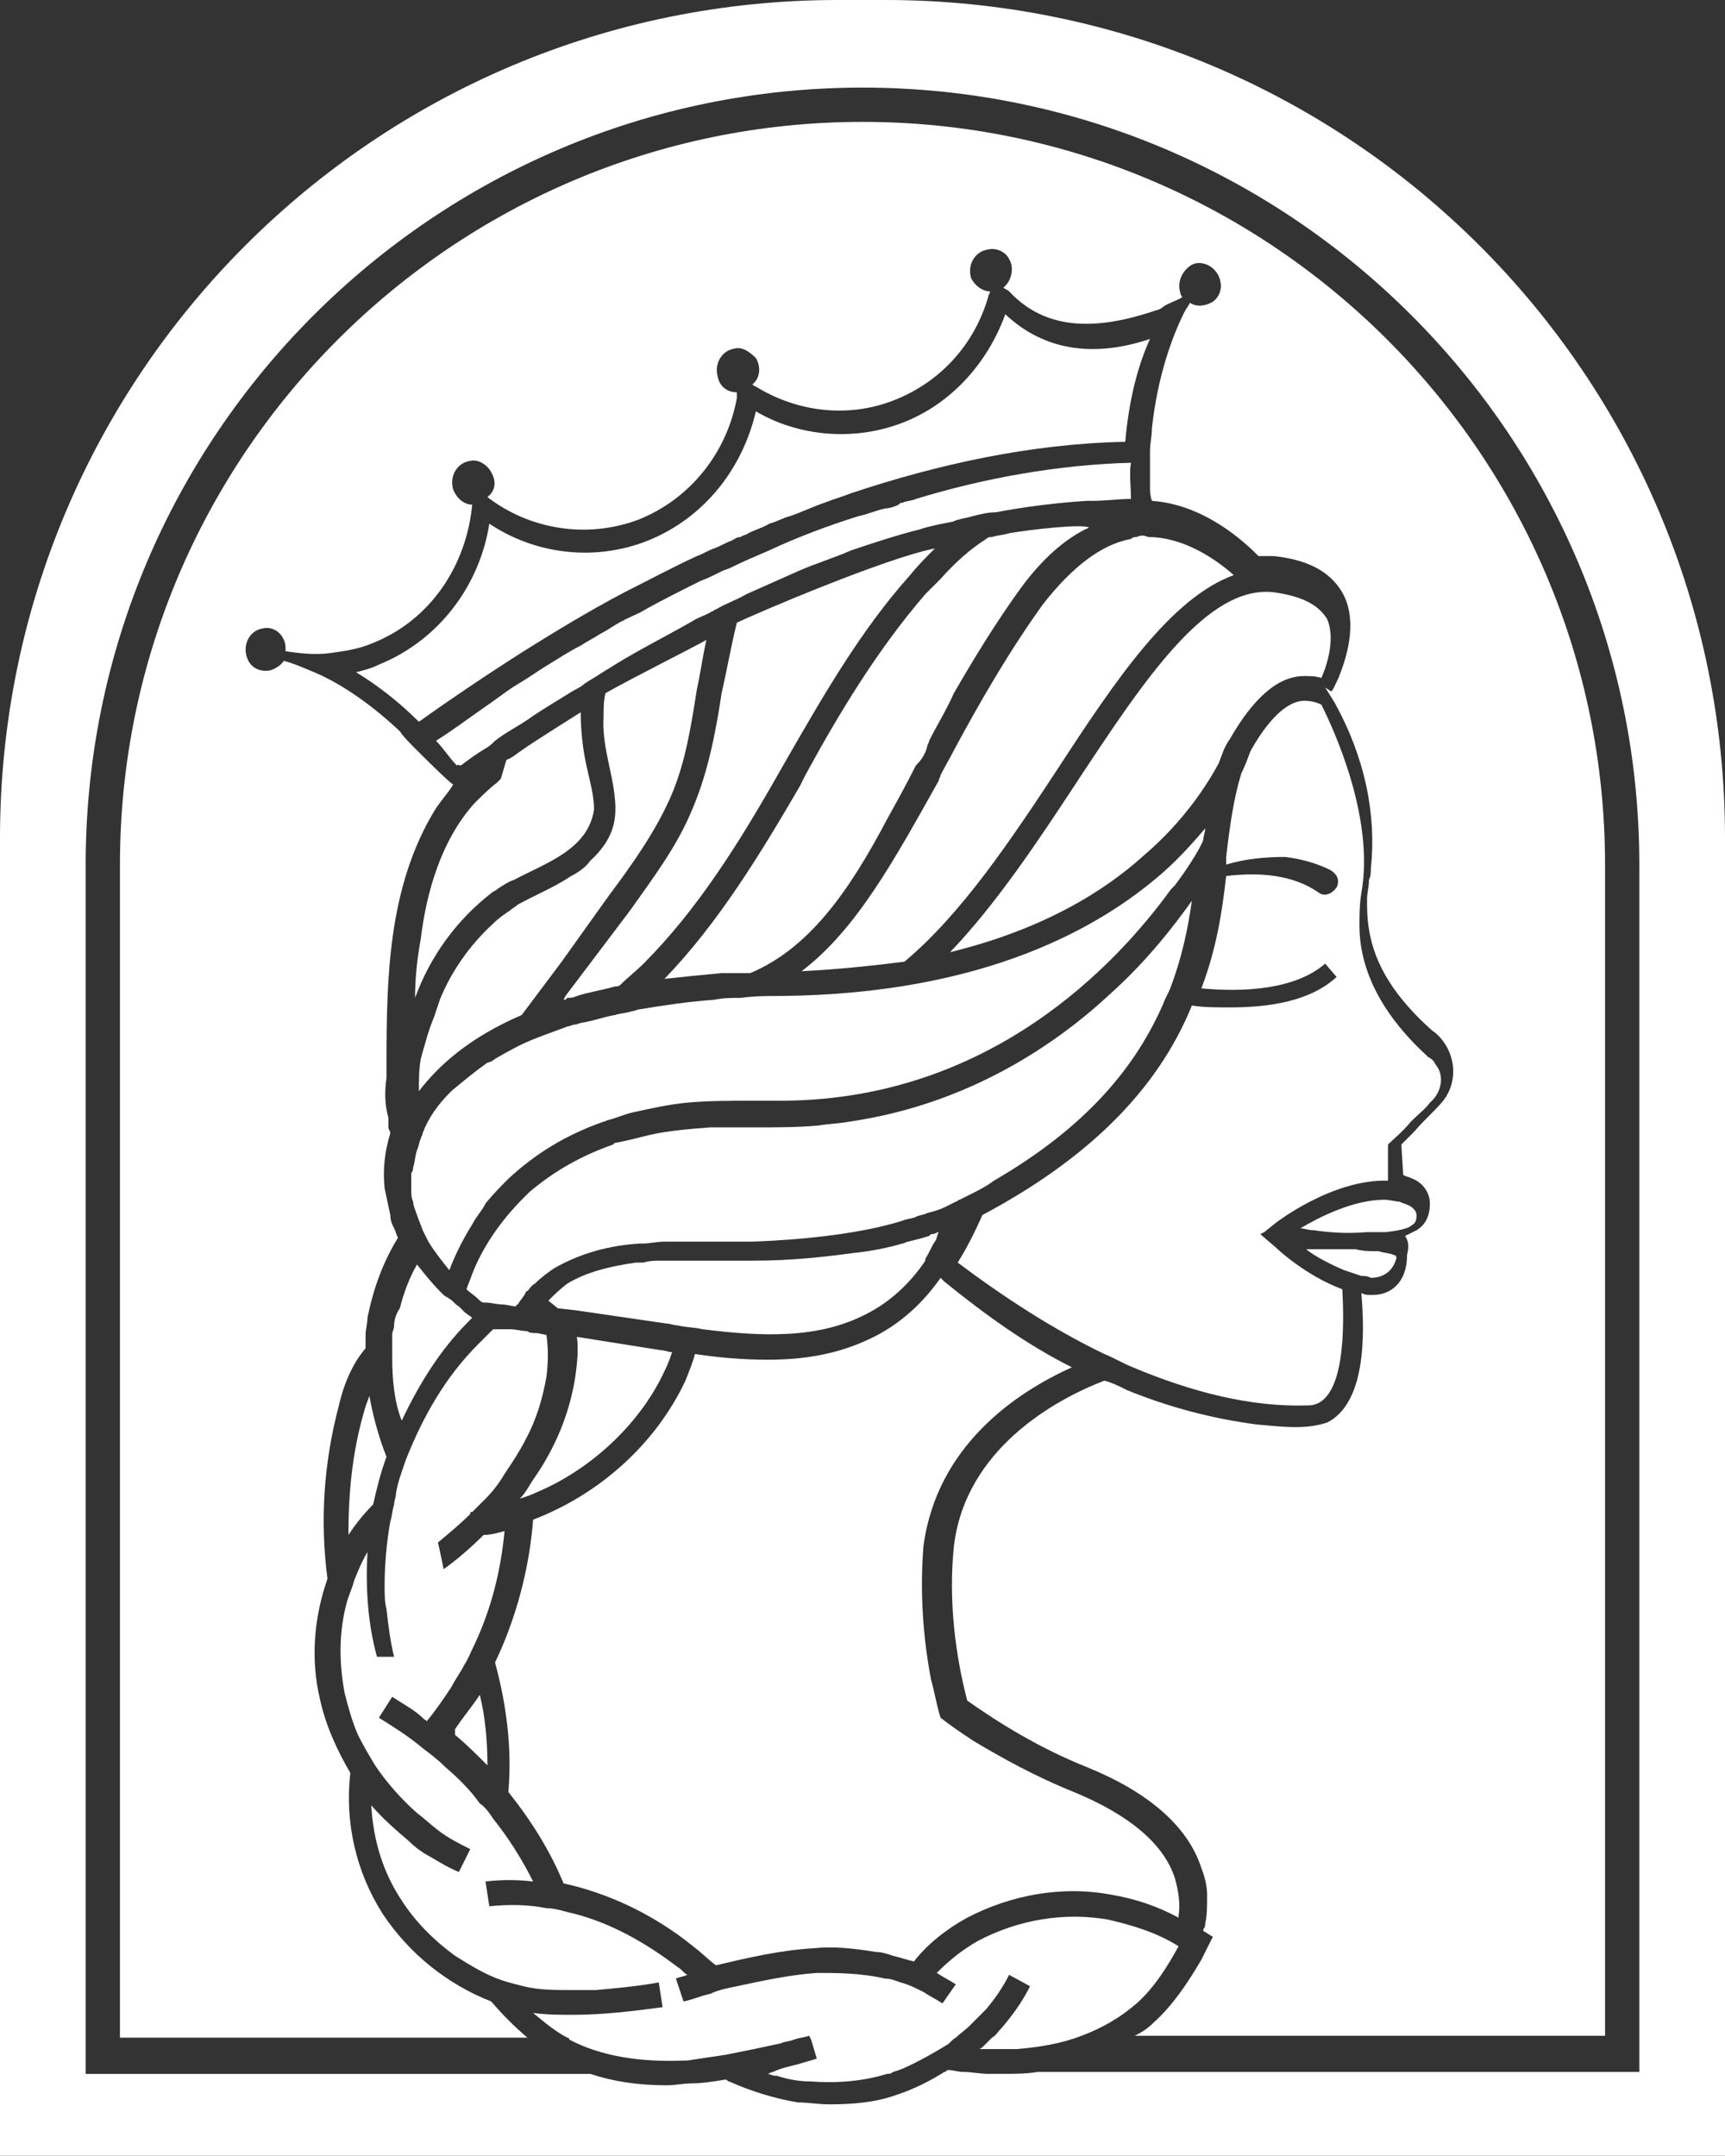 <?xml version="1.0" encoding="utf-8"?>
<!-- Generator: Adobe Illustrator 25.2.1, SVG Export Plug-In . SVG Version: 6.00 Build 0)  -->
<svg version="1.1" id="Capa_2_1_" xmlns="http://www.w3.org/2000/svg" xmlns:xlink="http://www.w3.org/1999/xlink" x="0px" y="0px"
	 viewBox="0 0 90.6 113.2" style="enable-background:new 0 0 90.6 113.2;" xml:space="preserve">
<rect x="0" y="0" width="90.6" height="113.2" fill="#333333" stroke="none"/>
<style type="text/css">
	.st0{fill:#FFFFFF;}
</style>
<g id="Capa_1-2">
	<g>
		<g>
			<path class="st0" d="M29.3,68.7C29.3,68.7,29.3,68.7,29.3,68.7C29.3,68.7,29.3,68.7,29.3,68.7l0.9,0.1l4.8,0.7
				c0.2,0,0.4,0.1,0.6,0.1c0.4,0.1,0.9,0.1,1.3,0.2c3.2,0.4,6.1,0.5,8.6-0.8c1.2-0.6,2.3-1.6,3.1-2.8c0,0,0,0,0,0c0,0,0,0,0-0.1
				c0.2-0.3,0.3-0.6,0.5-0.9c0.1-0.1,0.1-0.3,0.2-0.5c-0.1,0-0.2,0.1-0.3,0.1c-0.1,0-0.1,0-0.2,0.1c-0.3,0.1-0.7,0.2-1.1,0.3
				c0,0,0,0,0,0c0,0,0,0,0,0c-0.1,0-0.2,0.1-0.3,0.1c-0.7,0.2-1.6,0.4-2.6,0.5c-1.5,0.2-3.2,0.4-5.3,0.4c-0.4,0-0.7,0-1.1,0H38
				c0,0,0,0,0,0c-1,0-1.9,0-2.9,0c-0.1,0-0.2,0-0.4,0c-0.3,0-0.6,0-0.9,0.1c0,0,0,0,0,0c-0.1,0-0.3,0-0.4,0
				c-1.4,0.2-2.6,0.5-3.6,1.1c-0.4,0.3-0.7,0.6-1,0.9c0,0,0,0,0,0L29.3,68.7L29.3,68.7z"/>
			<path class="st0" d="M33.6,65.3c0.1,0,0.2,0,0.2,0c0.3,0,0.7-0.1,1.1-0.1c0.1,0,0.2,0,0.2,0c0.3,0,0.6,0,0.9,0c0.7,0,1.3,0,2,0
				h0.1c0,0,0.1,0,0.1,0c0.5,0,0.9,0,1.3,0c2.8-0.1,5.1-0.4,6.8-0.8c0,0,0,0,0,0c0.4-0.1,0.8-0.2,1.1-0.3c0.2-0.1,0.5-0.1,0.7-0.2
				c0,0,0,0,0,0c0.2-0.1,0.4-0.1,0.6-0.2c0.4-0.1,0.7-0.2,0.9-0.3c0.4-0.2,0.6-0.3,0.6-0.3l0,0c0.1,0,0.1-0.1,0.2-0.1
				c0.2-0.1,0.4-0.2,0.6-0.3c0.4-0.2,0.8-0.4,1.2-0.7c5-2.9,7.5-6.1,8.9-9.3c0.1-0.3,0.3-0.6,0.4-0.9c0.6-1.6,0.9-3.1,1.1-4.5
				c-1,1.4-2.4,3.2-4.3,4.9c-2.9,2.7-7.5,5.8-13.7,6.7c-0.5,0.1-1,0.1-1.6,0.2c-1.1,0.1-2.2,0.1-3.3,0.1c0,0,0,0-0.1,0
				c-0.1,0-0.3,0-0.4,0c-0.4,0-0.9,0-1.3,0c-0.2,0-0.4,0-0.6,0c-1.3,0.1-2.5,0.2-3.6,0.5c-0.4,0.1-0.8,0.2-1.3,0.3
				c-0.1,0-0.1,0-0.2,0.1c-1.7,0.6-3.1,1.4-4.4,2.5c-0.1,0.1-0.2,0.2-0.3,0.3c-1.3,1.3-2.2,2.7-2.7,4c-0.1,0.3-0.2,0.5-0.3,0.8
				c0.2,0.2,0.4,0.3,0.6,0.5c0.1,0.1,0.2,0.2,0.3,0.2c0,0,0.1,0,0.1,0c0.3,0,0.6,0.1,0.9,0.1c0.2,0,0.5,0.1,0.7,0.1c0,0,0,0,0,0
				c0,0,0-0.1,0.1-0.1c0.1-0.2,0.3-0.4,0.4-0.6c0,0,0-0.1,0.1-0.1c0.1-0.1,0.2-0.3,0.4-0.4c0.3-0.3,0.7-0.6,1-0.8
				C30.5,65.8,32,65.4,33.6,65.3C33.6,65.3,33.6,65.3,33.6,65.3L33.6,65.3z"/>
			<path class="st0" d="M56.3,71.8c-2.4-1.2-4.6-2.8-6.7-4.5c-0.1-0.1-0.1-0.1-0.2-0.2c-0.9,1.3-2.1,2.4-3.5,3.1
				c-1.8,0.9-3.6,1.2-5.6,1.2c-1.2,0-2.5-0.1-3.8-0.3c-0.1,0.4-0.3,0.9-0.5,1.4c-1.6,3.4-4.6,6-8,7.3c-0.2,2.6-0.9,5.2-2,7.5
				c0.6,2.2,0.9,4.5,0.7,6.8c1.2,1.5,2.2,3.1,2.9,4.8c2.3,0.5,4.7,1.6,6.8,3.3c0.4,0.3,0.8,0.7,1.2,1c1.7-0.4,3.4-0.8,5.2-0.9
				c0.9-0.1,2,0,3.2,0.2c0.3,0,0.6,0.1,0.9,0.2c0.4,0.1,0.7,0.2,1.1,0.3c0.7-0.9,1.7-1.7,2.8-2.3c2.3-1.2,5-1.7,7.6-1.2
				c1.2,0.2,2.4,0.6,3.5,1.2c0,0,0,0,0,0c0-0.1,0-0.1,0-0.1c0.1-0.6,0-1.3-0.2-2c-0.6-1.8-2.4-3.3-5.3-4.5c-2-0.8-3.8-1.8-5.3-2.7
				c-0.6-0.4-1.2-0.8-1.7-1.2c-0.2-0.6-0.3-1.3-0.5-2c-0.4-2.1-0.6-4.5-0.4-7C49.2,75.9,53.4,73.1,56.3,71.8L56.3,71.8z"/>
			<path class="st0" d="M66.9,31.1c-3.5-0.4-6.8,4.6-10.3,9.9c-2.1,3.2-4.3,6.5-6.7,9c4.9-1.2,8.1-3.2,10.2-5.1
				c2.1-1.8,3.3-3.7,3.9-4.8c0.2-0.5,0.3-0.9,0.6-1.3c1.2-2.1,2.5-3.3,3.9-3.3c0.3,0,0.6,0,0.9,0.1c0.4-0.9,0.7-2.2,0.3-3.1
				C69.2,31.7,68.3,31.3,66.9,31.1L66.9,31.1z"/>
			<path class="st0" d="M27.3,78.7c0.3-0.1,0.6-0.2,0.8-0.3c2.9-1.2,5.5-3.6,6.8-6.4c0.2-0.4,0.3-0.7,0.4-1c-0.2,0-0.4-0.1-0.6-0.1
				l-4.4-0.7c0.1,0.7,0,1.5-0.1,2.2c-0.3,1.8-1,3.6-2.2,5.3C27.8,78,27.6,78.4,27.3,78.7L27.3,78.7z"/>
			<path class="st0" d="M72.4,65.7c-0.1,0-0.2,0-0.2,0c-0.3,0-0.6,0-1-0.1c-0.8,0-1.6,0-2.3,0c-0.1,0-0.2,0-0.3,0
				c0.5,0.4,1.3,0.8,2,1.1c0.3,0.1,0.6,0.2,0.9,0.3c0.2,0,0.3,0,0.5,0.1c0.6,0,1.1-0.3,1.3-0.9c0.1-0.2,0-0.3-0.1-0.3
				C73,65.8,72.7,65.8,72.4,65.7L72.4,65.7z"/>
			<path class="st0" d="M61.9,102.2c-1.1-0.7-2.4-1.1-3.7-1.4c-2.3-0.4-4.7,0-6.8,1.1c-0.9,0.5-1.6,1.1-2.2,1.7
				c0.3,0.2,0.7,0.4,1,0.6l0,0l-0.7,1c-0.3-0.2-0.7-0.4-1-0.6c-0.4-0.2-0.8-0.4-1.2-0.5c-0.3-0.1-0.5-0.2-0.8-0.2
				c-1.3-0.3-2.6-0.3-3.6-0.3c-1.4,0.1-2.8,0.4-4.2,0.7c-0.5,0.1-1,0.2-1.4,0.4c-0.5,0.1-0.9,0.3-1.4,0.4l-0.4-1.2
				c0.2-0.1,0.4-0.1,0.6-0.2c-0.2-0.1-0.3-0.3-0.5-0.4c-1.7-1.3-3.5-2.3-5.4-2.8c-0.5-0.1-1-0.3-1.5-0.3c-1-0.2-2-0.2-3-0.1
				l-0.2-1.3c0.8-0.1,1.7-0.1,2.5,0c-0.6-1.2-1.3-2.3-2.1-3.3c-0.2-0.3-0.4-0.6-0.7-0.8c-0.5-0.7-1.1-1.3-1.8-1.9
				c-0.4-0.4-0.8-0.7-1.2-1c-0.7-0.6-1.5-1.1-2.3-1.6l0.7-1.1c0.6,0.4,1.2,0.7,1.7,1.2c0,0,0.1,0,0.1,0.1c0.5-0.6,0.9-1.2,1.3-1.8
				c0.2-0.4,0.5-0.8,0.7-1.2c0.2-0.3,0.3-0.6,0.5-1c0.9-1.9,1.4-3.9,1.6-6c-0.4,0.1-0.7,0.2-1.1,0.2c-0.7,0.7-1.4,1.3-2.1,1.8
				c-0.1-0.5-0.2-1-0.3-1.4c0.6-0.5,1.2-1,1.7-1.5l0-0.1c0,0,0.1,0,0.1,0c0.2-0.2,0.5-0.5,0.7-0.7c0.4-0.4,0.7-0.8,1-1.3
				c0.4-0.6,0.8-1.2,1.1-1.8c0.6-1.1,0.9-2.2,1.1-3.3c0.1-0.8,0.1-1.5,0-2.2l-0.5-0.1c0,0-0.1,0-0.1,0c-0.1,0-0.3,0-0.4-0.1
				c0,0,0,0,0,0c-0.3,0-0.6-0.1-0.9-0.1c-0.1,0-0.2,0-0.4,0c0,0,0,0,0,0c-0.1,0-0.2,0-0.3,0c-0.1,0-0.1,0-0.2,0
				c-0.1,0.1-0.1,0.1-0.2,0.2c0,0,0,0,0,0c-0.1,0.1-0.1,0.1-0.2,0.2c0,0,0,0,0,0c-0.1,0.1-0.2,0.2-0.4,0.4c-1.7,1.7-2.9,3.8-3.8,6.1
				c-0.2,0.6-0.4,1.1-0.5,1.7c0,0.2-0.1,0.4-0.1,0.6c-0.1,0.3-0.1,0.6-0.2,0.9c-0.2,1.1-0.3,2.3-0.3,3.4c0,0.4,0,0.8,0.1,1.2
				c0.1,0.9,0.2,1.7,0.4,2.5L19.8,87c-0.5-1.8-0.6-3.7-0.5-5.5c-0.3,0.5-0.5,1-0.7,1.5c-0.1,0.4-0.3,0.8-0.4,1.2
				c-0.4,1.5-0.4,3.1-0.1,4.7c0.2,0.8,0.4,1.5,0.7,2.2c0.3,0.6,0.6,1.1,0.9,1.6c0.6,0.9,1.4,1.8,2.2,2.5c0.4,0.3,0.7,0.6,1.1,0.9
				c0.5,0.4,1.1,0.7,1.7,1l-0.6,1.2c-0.5-0.2-1-0.5-1.5-0.8c-0.4-0.2-0.8-0.5-1.1-0.8c-0.7-0.6-1.4-1.2-2-1.9c0.1,1.8,0.6,3.5,1.6,5
				c0.7,1.1,1.7,2.1,2.8,2.9c0.8,0.5,1.6,1,2.5,1.3c0.3,0.1,0.7,0.2,1.1,0.3c0.8,0.2,1.6,0.2,2.5,0.2c0.4,0,0.9,0,1.3,0
				c1.1-0.1,2.2-0.2,3.3-0.4l0.2,1.3c-1.5,0.2-3.1,0.4-4.7,0.4c-0.7,0-1.4,0-2.1-0.1c0.6,0.5,1.2,1,1.8,1.3c0,0,0.1,0,0.1,0.1
				c1.7,0.9,3.8,1.2,6.1,1.1c0,0,0.1,0,0.1,0c0.7-0.1,1.3-0.2,2-0.3c0.5-0.1,1-0.2,1.5-0.3c0.5-0.1,0.9-0.2,1.4-0.3
				c0.2-0.1,0.5-0.1,0.7-0.2c0.3-0.1,0.5-0.1,0.8-0.2l0.1,0.2l0.3,1c-0.3,0.1-0.7,0.2-1,0.3c-0.4,0.1-0.9,0.2-1.3,0.4
				c-0.1,0-0.2,0.1-0.3,0.1c0.1,0,0.3,0.1,0.4,0.1c0,0,0.1,0,0.1,0c0.6,0.2,1.2,0.3,1.8,0.3c1.3,0.1,2.7,0,4-0.4
				c0.1,0,0.2,0,0.3-0.1c0.4-0.1,0.8-0.3,1.2-0.5c0.6-0.3,1.1-0.6,1.6-0.9c0.2-0.1,0.3-0.3,0.5-0.4c0.2-0.2,0.5-0.4,0.7-0.6
				c0.3-0.3,0.6-0.6,0.9-0.9c0.5-0.6,0.9-1.2,1.2-1.8l1.1,0.6c-0.4,0.8-0.9,1.5-1.5,2.2c-0.2,0.2-0.3,0.4-0.5,0.5
				c-0.1,0.1-0.3,0.3-0.4,0.4c-0.1,0.1-0.2,0.2-0.3,0.2c0.2,0,0.3,0,0.5,0c0.1,0,0.1,0,0.2,0c0.5,0,0.9,0,1.3,0
				c1.2-0.1,2.4-0.3,3.4-0.7c1.1-0.4,2.1-1,2.9-1.7C60.6,104.4,61.3,103.3,61.9,102.2L61.9,102.2z"/>
			<path class="st0" d="M59.7,28.2c-0.1,0-0.2,0-0.3,0.1c-1.6,0.3-3.1,1.5-4.6,3.4c-1.8,2.5-3.3,5.1-4.7,7.7
				c-0.2,0.4-0.5,0.9-0.7,1.3c0,0.1-0.1,0.2-0.1,0.3C47,45.1,45,48.8,42.1,51c2-0.1,3.8-0.3,5.4-0.5c3-2.5,5.6-6.4,8.1-10.2
				c3-4.6,5.9-8.9,9.2-10.1c-0.9-0.8-2.6-2-4.5-2C60.1,28.1,59.9,28.1,59.7,28.2L59.7,28.2z"/>
			<path class="st0" d="M20.3,76.5c-0.4-1-0.7-2.1-0.9-3.2c-0.1,0.3-0.2,0.5-0.3,0.9c-0.6,2.1-0.8,4.2-0.8,6.4
				c0.4-0.6,0.8-1.1,1.3-1.6C19.8,78.1,20,77.3,20.3,76.5z"/>
			<path class="st0" d="M74.4,63.8c0-0.2-0.2-0.4-0.4-0.5c-0.2-0.1-0.3-0.1-0.5-0.2C73.3,63.1,73,63,72.7,63c-1.6,0-3.4,0.9-4.4,1.5
				c0.2,0,0.4,0.1,0.7,0.1c0.7,0.1,1.6,0.2,2.8,0.1c0.2,0,0.5,0,0.7,0c0,0,0,0,0,0c0.1,0,0.2,0,0.3,0c0.8-0.1,1.2-0.2,1.4-0.4
				C74.4,64.2,74.4,63.9,74.4,63.8L74.4,63.8z"/>
			<path class="st0" d="M69.4,37c-0.2-0.1-0.5-0.2-0.9-0.2c-0.9,0-1.9,1-2.8,2.6c-0.1,0.2-0.2,0.6-0.5,1.2c-0.4,1.3-0.6,2.7-0.8,4.4
				c0,0.1,0,0.3,0,0.4c1-0.3,2-0.4,3.1-0.4c0.8,0.1,1.6,0.3,2.4,0.7c0.3,0.2,0.5,0.5,0.3,0.9c-0.2,0.3-0.6,0.5-0.9,0.3
				c-1.4-1-3.2-1.1-4.9-0.9c-0.2,1.8-0.5,3.8-1.3,5.9c2.1,0.2,4.9,0.1,6.5-1.3l0.6,0.7c-1.4,1.3-3.6,1.6-5.6,1.6c-0.7,0-1.4,0-2-0.1
				c-1.5,3.7-4.6,7.6-11,11c-0.4,0.9-0.8,1.7-1.3,2.5c2.4,1.8,5,3.5,7.7,4.8c0.5,0.2,1,0.5,1.5,0.7c3.1,1.3,6.2,2.1,9.2,2
				c2,0,1.9-4.3,1.8-6.1c-1.9-0.7-3.4-2.1-3.5-2.2l-0.7-0.6l-0.1-0.1l0.2-0.1l0.5-0.4c0.1-0.1,3.1-2.4,6-2.3l0-1.9l0,0
				c0.3-0.3,0.8-0.7,1.2-1.2c0.4-0.4,0.8-0.7,1-1c0.6-0.5,0.8-1.4,0.3-2c-0.1-0.2-0.2-0.3-0.4-0.4l-0.1-0.1
				c-1.3-1.2-3.5-3.6-3.5-6.8c0-0.5,0-1.1,0.1-1.7C72.2,43,70.1,38.4,69.4,37L69.4,37z"/>
			<path class="st0" d="M21.6,61.6c0,0.2,0,0.5,0,0.7c0,0.1,0,0.2,0,0.2c0,0.2,0,0.4,0.1,0.6c0,0.2,0.1,0.4,0.2,0.7
				c0.1,0.3,0.2,0.5,0.3,0.8c0.1,0.2,0.2,0.4,0.3,0.6c0.3,0.5,0.7,1,1.1,1.5c0.3-0.8,0.7-1.6,1.2-2.4c0.2-0.4,0.5-0.7,0.7-1.1
				c0.4-0.5,0.8-0.9,1.2-1.3c1.4-1.3,3-2.3,5-3c0.1,0,0.2-0.1,0.3-0.1c0.4-0.1,0.8-0.3,1.3-0.4c0.9-0.2,1.8-0.4,2.8-0.5
				c1.1-0.1,2.3-0.1,3.5-0.1c0.1,0,0.2,0,0.3,0c0.4,0,0.9,0,1.3,0c10.8-0.1,17.4-7.1,20.3-11.1c0.1-0.1,0.1-0.1,0.2-0.2
				c0.9-1.2,1.4-2.1,1.5-2.4c0-0.2,0.1-0.4,0.1-0.6c-0.6,0.7-1.3,1.5-2.2,2.3c-3.3,2.9-9.4,6.4-20.1,6.5c-0.7,0-1.4,0-2.1,0.1
				c-0.5,0-0.9,0-1.4,0.1c-1.4,0.1-2.7,0.3-3.9,0.5c-0.1,0-0.3,0.1-0.4,0.1c-0.3,0.1-0.6,0.1-0.9,0.2c-0.6,0.1-1.1,0.3-1.7,0.4
				c-0.1,0-0.3,0.1-0.4,0.1c-0.1,0-0.3,0.1-0.4,0.1c-0.5,0.2-1.1,0.4-1.6,0.6c-0.8,0.3-1.5,0.7-2.2,1.1c-0.1,0.1-0.3,0.2-0.4,0.2
				c-0.7,0.5-1.3,1-1.9,1.5c-0.7,0.7-1.2,1.4-1.5,2.2c0,0.1-0.1,0.2-0.1,0.3c-0.1,0.2-0.1,0.4-0.2,0.6c-0.1,0.3-0.1,0.6-0.2,0.9
				C21.7,61.3,21.7,61.5,21.6,61.6L21.6,61.6z"/>
			<path class="st0" d="M45.3,6.4c-21.5,0-39,17.5-39,39v61.6h21.4c-0.7-0.6-1.3-1.2-1.9-1.9c-2.3-0.9-4.3-2.5-5.7-4.6
				c-1.4-2.2-2-4.8-1.7-7.4c-0.7-1.2-1.3-2.5-1.6-3.9c-0.5-2.1-0.3-4.3,0.4-6.3c-0.4-3-0.2-6.1,0.6-9.1c0.3-1.3,0.8-2.3,1.4-3
				c0-0.2,0-0.3,0-0.5c0-0.1,0-0.1,0-0.2c0-0.3,0.1-0.6,0.1-0.9c0.3-1.5,0.8-2.9,1.6-4.2c-0.1-0.2-0.1-0.3-0.2-0.5
				c-0.1-0.2-0.2-0.4-0.2-0.7c-0.1-0.5-0.2-0.9-0.3-1.4c-0.1-1,0-1.9,0.3-2.9c0-0.1-0.1-0.2-0.1-0.3c0-0.2,0-0.3,0-0.5
				c-0.2-0.7-0.2-1.4-0.1-2.1c0-0.3,0-0.5,0-0.8c0-4.5,0.1-9.2,2.5-13.2c0.3-0.5,0.7-0.9,1-1.4c-0.3-0.2-1.6-1.5-2-1.9
				c-0.3-0.3-0.6-0.6-0.8-0.9c-1.7-1.6-3.3-2.6-4.5-3.1c-0.7-0.3-1.2-0.5-1.6-0.6c-0.1,0.2-0.4,0.4-0.7,0.5c-0.5,0.1-1-0.1-1.2-0.6
				c-0.3-0.7,0.1-1.5,0.8-1.6c0.4-0.1,0.8,0.1,1,0.4c0.2,0.3,0.2,0.5,0.2,0.8c0.7,0.1,1.5,0.2,2.3,0.1c0.7-0.1,1.5-0.2,2.2-0.5
				c3.1-1.2,5-4.1,5.3-7.3c0,0,0,0,0,0c-0.4,0-0.8-0.3-1-0.8c-0.2-0.7,0.2-1.4,0.9-1.5c0.4-0.1,0.9,0.2,1.1,0.6
				c0.3,0.5,0.2,1-0.2,1.3v0c2.2,1.7,5.2,2.2,7.9,1.2c2.8-1.1,4.7-3.6,5.2-6.4c0-0.1,0-0.2,0-0.3c-0.5,0-0.9-0.3-1-0.8
				c-0.2-0.7,0.2-1.4,0.9-1.5c0.4-0.1,0.8,0.2,1.1,0.5c0.3,0.5,0.2,1.1-0.2,1.4c0.1,0,0.1,0.1,0.2,0.1c2.1,1.3,4.8,1.7,7.3,0.7
				c2.5-1,4.2-3,4.9-5.4c0-0.1,0.1-0.2,0.1-0.3c-0.4,0-0.8-0.3-1-0.7c-0.2-0.7,0.2-1.4,0.9-1.5c0.4-0.1,0.9,0.1,1.1,0.5
				c0.3,0.5,0.1,1.2-0.3,1.5c0.1,0.1,0.2,0.1,0.3,0.2c1.6,1.7,3.9,2.3,7.7,1c0.1,0,0.3-0.1,0.4-0.2c0.3-0.2,0.7-0.3,1-0.5
				c0,0-0.1-0.1-0.1-0.2c-0.2-0.6,0.1-1.2,0.6-1.5c0.6-0.3,1.4,0.2,1.5,0.9c0.1,0.4-0.1,0.9-0.5,1.1c-0.4,0.2-0.8,0.2-1.1,0
				c-0.1,0.2-0.2,0.3-0.3,0.5c-0.6,1.2-1.4,3.3-1.7,6.1c0,0.4-0.1,0.8-0.1,1.2c0,0.6,0,1.3,0,1.9c0,0.2,0,0.4,0.1,0.7
				c2.8,0.2,4.9,2.2,5.6,2.9c0.3,0,0.5,0,0.8,0c1.9,0.2,3.1,0.9,3.7,2.1c0.7,1.5,0.1,3.3-0.3,4.3c-0.2,0.4-0.3,0.7-0.4,0.7l-0.3-0.2
				l0.5,0.8c1.6,2.9,2.2,5.9,1.9,8.7c0,0.2,0,0.4-0.1,0.6c0,0.4-0.1,0.7-0.1,1c0,0.5,0,1,0.1,1.6c0.3,1.9,1.4,3.6,3.3,5.3
				c0.6,0.4,1,1.1,1.1,1.8c0.1,0.7-0.1,1.4-0.5,1.9c-0.4,0.5-1,1-1.5,1.6c-0.2,0.2-0.5,0.5-0.7,0.7l0.1,1.6c0.2,0.1,0.3,0.1,0.5,0.2
				c0.5,0.2,0.9,0.7,0.9,1.3c0,0.6-0.2,1.1-0.7,1.4c-0.2,0.1-0.4,0.2-0.6,0.3c0.2,0.3,0.2,0.6,0.1,1C73.9,67.4,73,68,72.1,68
				c0,0-0.1,0-0.1,0c-0.2,0-0.3,0-0.5-0.1c0.2,2.3,0.2,5.8-1.8,6.8c-1.2,0.4-2.5,0.2-3.7,0.1c-2.3-0.3-4.6-0.9-6.8-1.8
				c-0.4-0.2-0.8-0.4-1.2-0.5c-2.6,1-7.3,3.6-7.9,8.7c-0.3,2.9,0.1,5.8,0.7,8.1c1.7,1.2,3.8,2.5,6.3,3.5c3.2,1.3,5.3,3.1,6,5.3
				c0.2,0.5,0.3,1,0.3,1.4c0,0.6,0,1.1-0.1,1.5c0,0.1,0,0.2-0.1,0.3c0,0,0,0,0,0.1c0.2,0.1,0.3,0.2,0.5,0.3
				c-0.2,0.4-0.4,0.8-0.6,1.2c-0.7,1.2-1.5,2.4-2.5,3.3c-0.3,0.3-0.6,0.5-1,0.7h24.7V45.4C84.3,23.9,66.8,6.4,45.3,6.4L45.3,6.4z"/>
			<path class="st0" d="M23.9,90.8c0,0.1,0,0.2,0,0.3c0.6,0.5,1.1,1,1.7,1.6c0-1.2-0.1-2.5-0.4-3.7C24.8,89.6,24.3,90.2,23.9,90.8z"
				/>
			<path class="st0" d="M46.5,0H44C19.7,0,0,19.7,0,44v69.2h90.6V44C90.6,19.7,70.9,0,46.5,0z M86.1,108.8H54.5
				c-0.6,0.1-1.2,0.1-1.9,0.1c-0.2,0-0.4,0-0.7,0c-0.4,0-0.9-0.1-1.3-0.1c-0.3,0-0.5-0.1-0.8-0.1c-0.1,0-0.1,0.1-0.2,0.1
				c-0.8,0.5-1.6,0.9-2.5,1.2c-1.1,0.4-2.3,0.5-3.5,0.5c0,0-0.1,0-0.1,0c-0.5,0-1.1-0.1-1.6-0.1c-1.2-0.2-2.5-0.6-3.6-1.1
				c-0.1,0-0.1-0.1-0.2-0.1c-0.6,0.1-1.2,0.2-1.8,0.2c-0.4,0-0.8,0.1-1.3,0.1c-1.5,0-2.8-0.2-4-0.6H4.5V45.4
				c0-22.5,18.3-40.8,40.8-40.8s40.8,18.3,40.8,40.8L86.1,108.8L86.1,108.8z"/>
			<path class="st0" d="M20.7,69.6c0,0.2-0.1,0.3-0.1,0.5c0,0.1,0,0.2,0,0.3c0,0.3,0,0.6,0,0.9c0,1.1,0.1,2.3,0.5,3.3
				c0.9-1.9,2-3.7,3.5-5.2c0,0,0,0,0,0c0.1-0.1,0.2-0.2,0.2-0.2c-0.1-0.1-0.3-0.2-0.4-0.3c-0.1-0.1-0.2-0.2-0.3-0.3
				c-0.2-0.1-0.3-0.3-0.5-0.4c-0.1-0.1-0.2-0.1-0.3-0.2c0,0,0,0,0,0c-0.1-0.1-0.2-0.2-0.2-0.2c-0.4-0.4-0.8-0.9-1.2-1.4
				c-0.4,0.7-0.7,1.5-0.9,2.3C20.8,69,20.7,69.3,20.7,69.6L20.7,69.6z"/>
			<path class="st0" d="M21.8,52.4c0.8-2.2,2.2-4.1,4-5.5c0.1-0.1,0.2-0.1,0.3-0.2c0.3-0.2,0.6-0.4,0.9-0.5c1.7-0.9,3.9-1.6,4.2-3.7
				c0-0.7-0.2-1.4-0.4-2.3c-0.2-0.9-0.3-1.9-0.3-2.8c-0.3,0.2-2.4,1.5-3.1,2c-0.3,0.2-0.5,0.4-0.8,0.5c-0.1,0.3-0.2,0.7-0.3,1
				c-0.1,0.1-0.1,0.1-0.2,0.2c-0.4,0.3-0.8,0.7-1.2,1.1c-1.7,1.9-2.5,4.6-2.8,7.1C21.9,50.4,21.8,51.4,21.8,52.4L21.8,52.4z"/>
			<path class="st0" d="M39.2,51.1c0.1,0,0.1,0,0.2,0c3.1-1.3,5.2-4.3,7.2-8.1c0.5-0.9,1-1.8,1.5-2.8c0.3-0.3,0.5-0.6,0.6-1
				c0-0.1,0.1-0.2,0.1-0.3c0.4-0.8,0.9-1.6,1.3-2.5c1.1-1.9,2.2-3.7,3.5-5.5c1.1-1.5,2.3-2.6,3.6-3.2c-0.4-0.2-3,0.1-4.2,0.3
				c-0.3,0.1-0.6,0.1-0.9,0.2c-0.1,0-0.2,0-0.3,0.1c-0.8,0.5-1.6,1.2-2.4,2.1c-0.3,0.3-0.5,0.5-0.8,0.8c-2.5,2.9-4.5,6.2-6.3,9.5
				L42,41.3c-2.1,3.6-4.3,7.2-7.1,10.1c0.9-0.1,1.9-0.2,3-0.3C38.3,51.1,38.7,51.1,39.2,51.1L39.2,51.1z"/>
			<path class="st0" d="M30.3,52.3c0.6-0.2,1.3-0.3,2-0.5c0.1,0,0.2,0,0.3-0.1c0.4-0.4,0.8-0.7,1.2-1.1c2.8-2.8,5-6.3,7.1-10
				l0.4-0.7c1.9-3.3,3.9-6.8,6.5-9.7c0.4-0.5,0.9-1,1.3-1.4c0,0,0,0,0,0c-2.6,0.5-9.6,3.5-10.4,3.9c-0.3,1.2-0.5,2.4-0.8,3.7
				c-0.3,2-0.7,4.1-1.5,6c-0.8,2-2.1,3.7-3.3,5.4l-3.4,4.5l-0.1,0.2c0.1,0,0.1,0,0.2-0.1C29.9,52.4,30.1,52.4,30.3,52.3z"/>
			<path class="st0" d="M52.8,16.5c-0.9,2.5-2.8,4.7-5.4,5.7c-2.6,1-5.5,0.7-7.7-0.6c-0.7,3-2.7,5.6-5.7,6.8
				c-2.8,1.1-5.9,0.7-8.3-0.9c-0.5,3.2-2.6,6.1-5.8,7.4c-0.4,0.2-0.8,0.3-1.2,0.4c1,0.6,2.2,1.5,3.3,2.6c1.4-1,3.3-2.3,5.5-3.7
				c1.6-1,3.4-2.1,5.3-3.1c0,0,0,0,0,0c1.2-0.6,2.5-1.3,3.8-1.9c0.3-0.1,0.6-0.3,0.9-0.4c0.3-0.1,0.6-0.3,0.9-0.4
				c0.2-0.1,0.3-0.2,0.5-0.2c0.1-0.1,0.3-0.1,0.4-0.2c0.4-0.2,0.8-0.3,1.1-0.5c0.4-0.1,0.7-0.3,1.1-0.4c0.6-0.2,1.2-0.5,1.8-0.7
				c0.5-0.2,0.9-0.3,1.4-0.5c4.5-1.5,9.4-2.6,14.4-2.7c0.2-2.3,0.7-4.1,1.3-5.4C57.1,18.9,54.6,18.2,52.8,16.5L52.8,16.5z"/>
			<path class="st0" d="M30,46c-0.9,0.6-1.9,1-2.8,1.5c-0.1,0.1-0.3,0.2-0.4,0.3c-0.3,0.2-0.6,0.4-0.9,0.7c-1.2,1.1-2.2,2.5-2.8,4
				c-0.1,0.3-0.2,0.6-0.3,0.9c-0.3,0.7-0.5,1.5-0.7,2.2C22,56.2,22,56.7,22,57.3c1-1.3,2.6-2.8,5.4-4l2.1-2.8L32,47
				c1.2-1.6,2.4-3.3,3.2-5.1c0.8-1.8,1.1-3.8,1.4-5.7c0.2-0.9,0.3-1.7,0.5-2.6c-0.3,0.2-3.9,2-5.3,2.8c-0.1,0.4-0.1,0.8-0.1,1.2
				c-0.1,1.6,0.5,3,0.6,4.4c0.1,1.1-0.1,2.1-1.3,3.2C30.8,45.5,30.4,45.8,30,46z"/>
			<path class="st0" d="M24.2,40.2c0.4-0.3,0.8-0.6,1.3-0.9c0.2-0.1,0.4-0.3,0.5-0.4c0.5-0.4,1.1-0.7,1.7-1.1
				c0.7-0.5,1.4-0.9,2.2-1.4c0.3-0.2,0.6-0.3,0.8-0.5c0.3-0.2,0.5-0.3,0.8-0.5c0.3-0.2,0.5-0.3,0.8-0.5c1.3-0.8,2.7-1.5,4.1-2.3
				c0.3-0.2,0.7-0.3,1-0.5c0.1,0,0.1-0.1,0.2-0.1c0.5-0.3,1.1-0.5,1.6-0.8c0.9-0.4,1.8-0.8,2.7-1.2c0.9-0.4,1.9-0.7,2.8-1.1
				c1.2-0.4,2.4-0.8,3.6-1.1c0.6-0.2,1.2-0.3,1.7-0.4c0.1,0,0.2-0.1,0.3-0.1c0.3-0.1,0.5-0.1,0.8-0.2c0.4-0.1,0.8-0.2,1.2-0.2
				c1.6-0.3,3.2-0.5,4.8-0.6c0.1,0,0.2,0,0.3,0c0.7,0,1.3-0.1,2-0.1c0-0.7-0.1-1.3,0-1.9c-3.8,0.1-7.7,0.8-11.3,1.9
				c-0.2,0.1-0.5,0.1-0.7,0.2c-0.1,0-0.1,0-0.2,0.1c-0.2,0.1-0.5,0.2-0.7,0.2c-0.5,0.1-0.9,0.3-1.4,0.4c-1.6,0.5-3.2,1.1-4.7,1.8
				c-0.7,0.3-1.4,0.6-2,0.9c-0.2,0.1-0.3,0.1-0.5,0.2c-0.4,0.2-0.8,0.4-1.1,0.5c-1,0.5-2,1-2.9,1.5c-0.3,0.2-0.6,0.3-1,0.5
				c-0.1,0-0.1,0.1-0.2,0.1c-0.4,0.2-0.8,0.5-1.2,0.7c-0.3,0.2-0.7,0.4-1,0.6c-0.6,0.3-1.2,0.7-1.7,1c-0.5,0.3-0.9,0.6-1.4,0.9
				c-0.7,0.4-1.3,0.9-1.9,1.3c-1,0.7-1.8,1.3-2.6,1.8c0.4,0.4,0.7,0.9,1.1,1.3C24.1,40.1,24.1,40.2,24.2,40.2L24.2,40.2z"/>
		</g>
	</g>
</g>
</svg>

